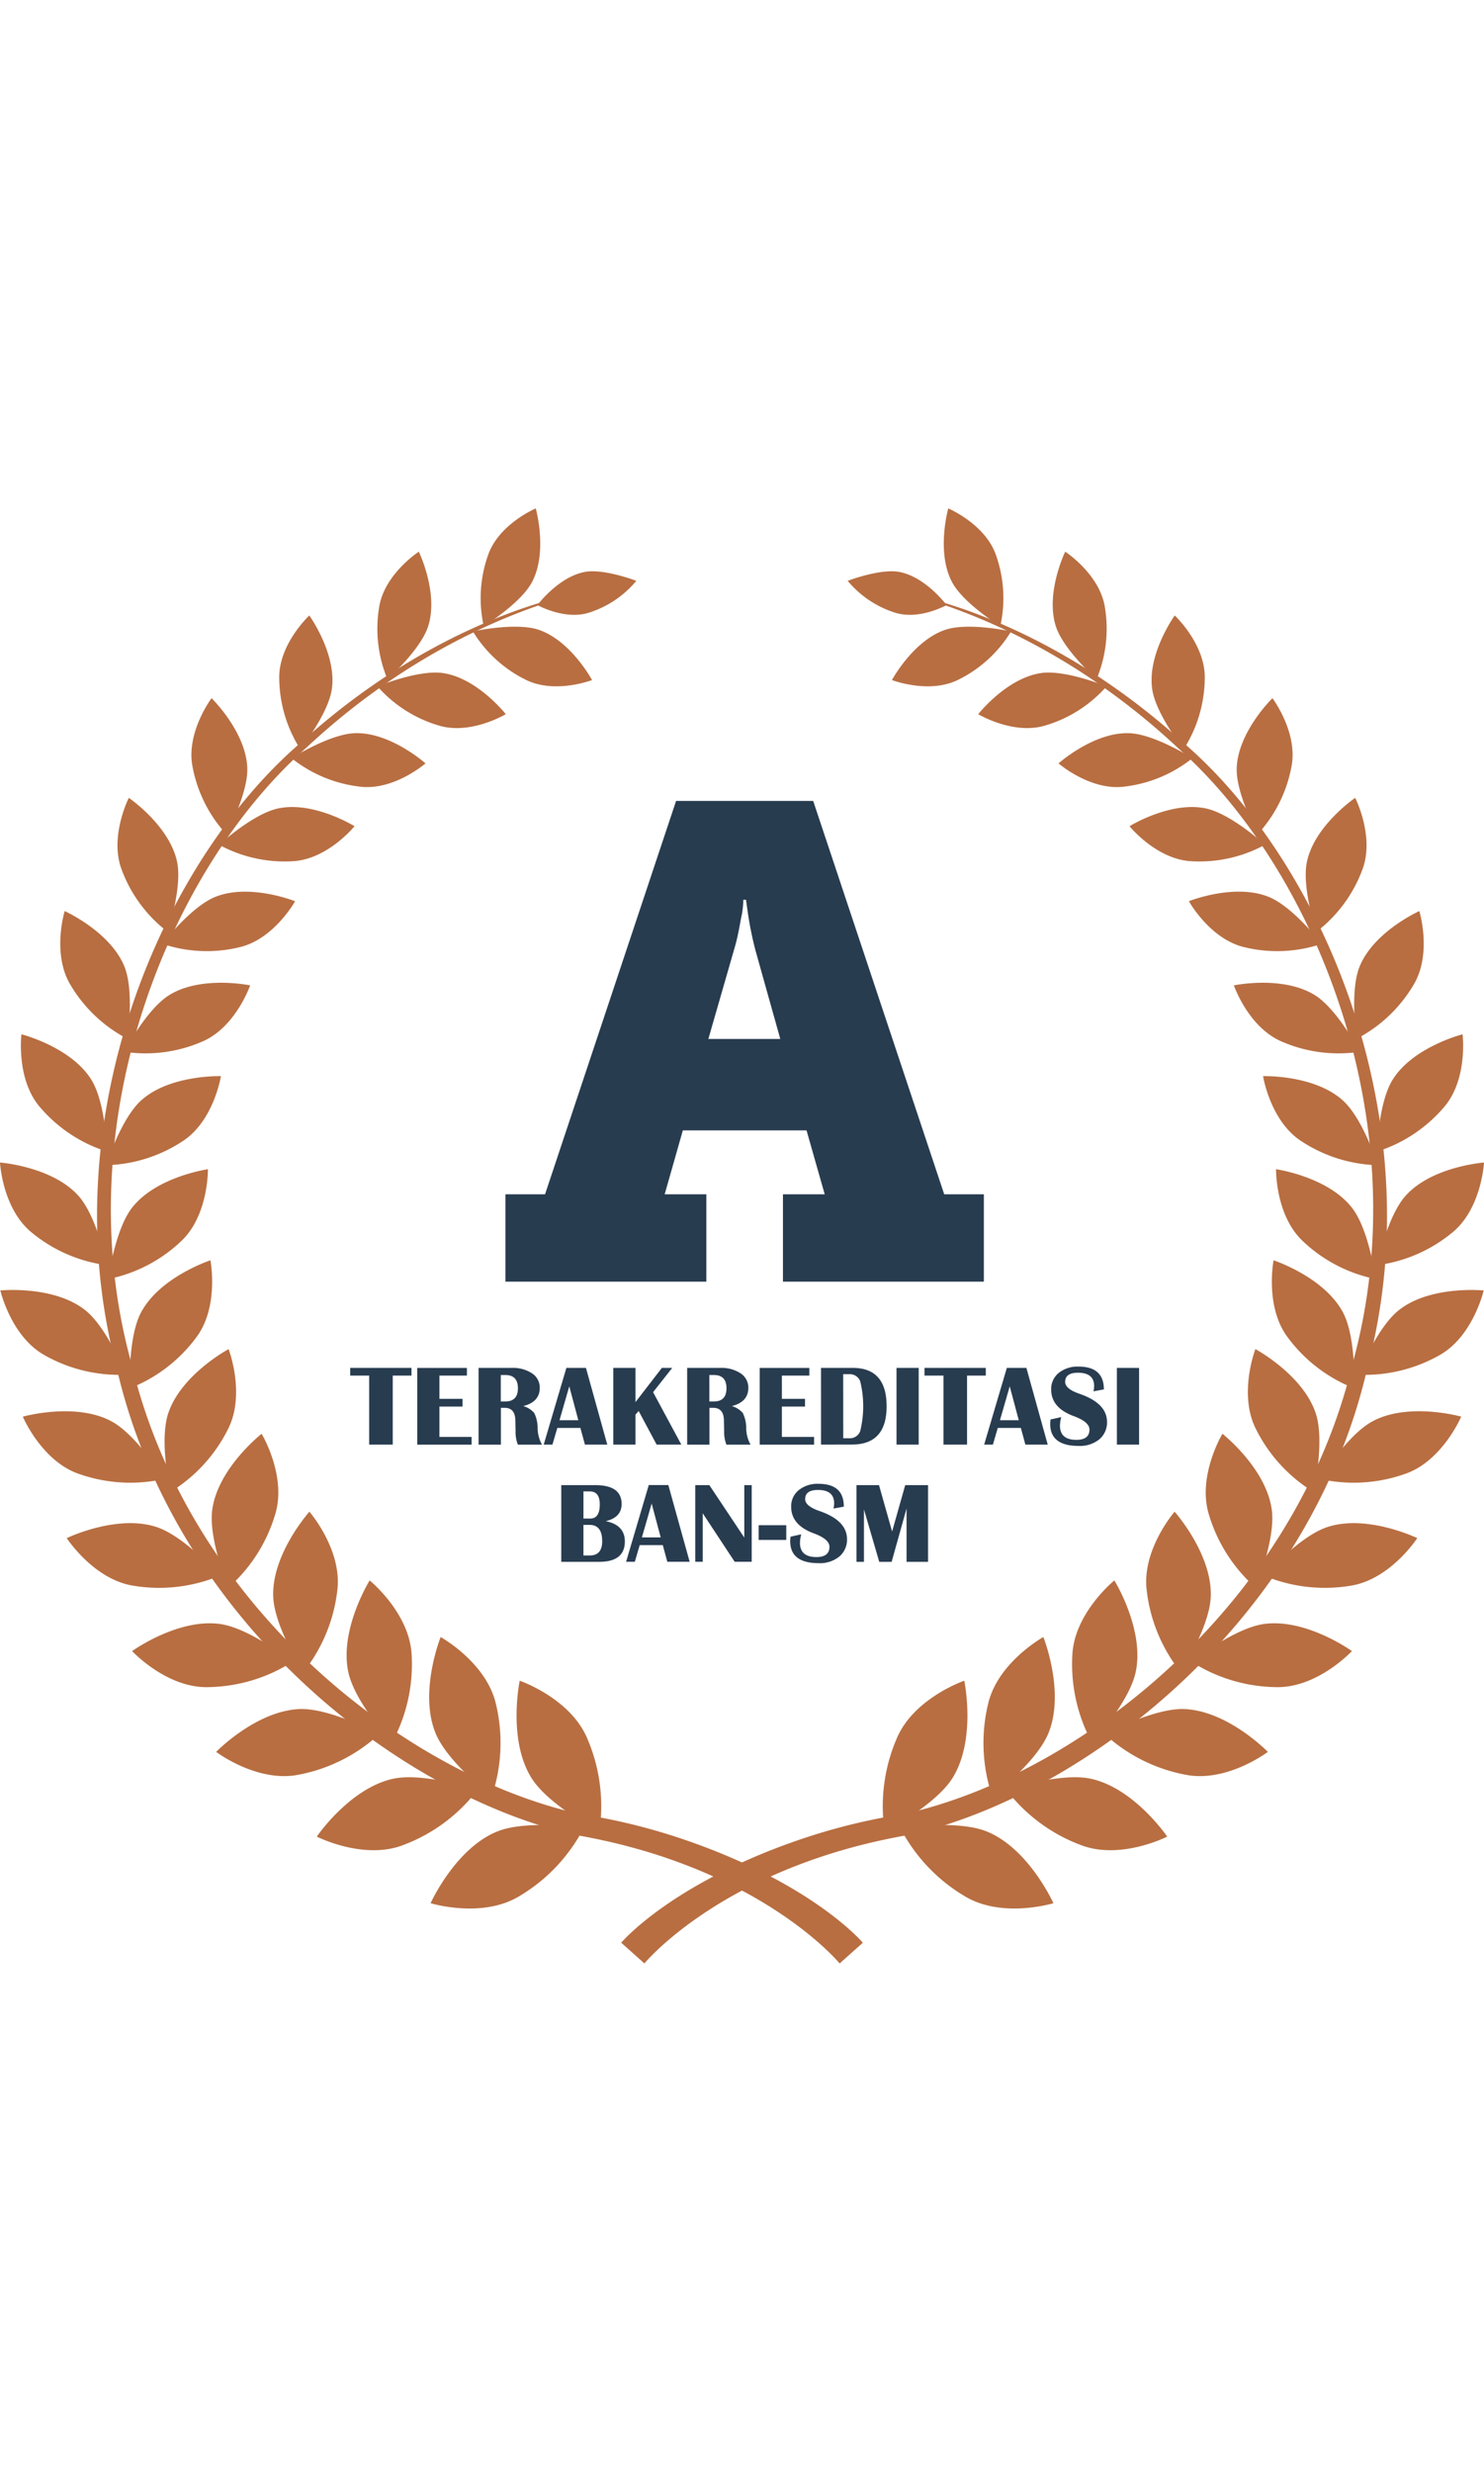<svg id="Layer_x0020_1" xmlns="http://www.w3.org/2000/svg" width="80" viewBox="0 0 135.907 133.208">
  <path id="path161" d="M155.831,97.39l-2.277-8.125a31.915,31.915,0,0,1-.678-3.323l-.183-1.294h-.247a9.22,9.22,0,0,1-.122,1.294c-.186.8-.308,1.906-.74,3.323l-2.339,8.125Zm-25.174,14.219h3.631l12-36.011h12.557l12,36.011h3.631v8h-18.4v-8H159.9l-1.664-5.848H146.908l-1.664,5.848h3.816v8h-18.4v-8Z" transform="translate(-84.372 -48.818)" fill="#283c50"/>
  <path id="path163" d="M93.094,147.573s-7.313-8.9-24.376-11.794c-16.61-3.875-36.709-20.092-41.864-42.857-5.973-22.55,4.079-46.127,16.929-57.147C56.546,24.2,68.508,22.4,68.266,22.245c.289.345-11.572,2.408-24.01,14.03C31.712,47.362,22.166,70.63,28.22,92.578c5.261,22.165,24.938,37.689,41.009,41.3a55.844,55.844,0,0,1,10.291,2.587c11.341,4.022,15.7,9.213,15.7,9.213l-2.128,1.9Z" transform="translate(-16.2 -14.365)" fill="#b86e41"/>
  <path id="path165" d="M162.718,147.573s7.314-8.9,24.377-11.794c16.61-3.875,36.709-20.092,41.864-42.857,5.973-22.55-4.079-46.127-16.928-57.147C199.267,24.2,187.3,22.4,187.548,22.245c-.288.345,11.572,2.408,24.009,14.03,12.544,11.086,22.092,34.355,16.035,56.3-5.259,22.165-24.937,37.689-41.009,41.3a55.855,55.855,0,0,0-10.29,2.587c-11.342,4.022-15.7,9.213-15.7,9.213l2.127,1.9Z" transform="translate(-103.702 -14.365)" fill="#b86e41"/>
  <path id="path167" d="M133.835,302.966s4.652,1.6,6.194,5.31a15.648,15.648,0,0,1,1.095,8.519s-4.661-2.424-6.222-4.937C132.71,308.33,133.835,302.966,133.835,302.966Z" transform="translate(-86.238 -195.642)" fill="#b86e41"/>
  <path id="path169" d="M111.32,347.414s4.7,1.443,8.134-.649a15.634,15.634,0,0,0,5.895-6.244s-5.2-.783-7.936.331c-3.848,1.565-6.093,6.563-6.093,6.563Z" transform="translate(-71.886 -219.72)" fill="#b86e41"/>
  <path id="path171" d="M112.008,291.682s4.219,2.336,5.075,6.18a15.325,15.325,0,0,1-.394,8.407s-4.087-3.131-5.164-5.823C110.011,296.665,112.008,291.682,112.008,291.682Z" transform="translate(-71.652 -188.355)" fill="#b86e41"/>
  <path id="path173" d="M81.895,333.35s4.3,2.2,7.964.757a15.324,15.324,0,0,0,6.751-5.022s-4.88-1.64-7.716-1.031c-3.98.856-7,5.3-7,5.3Z" transform="translate(-52.884 -211.755)" fill="#b86e41"/>
  <path id="path175" d="M91.718,277.045s3.67,2.973,3.846,6.826a15.025,15.025,0,0,1-1.812,8.048s-3.411-3.717-3.992-6.5c-.821-3.9,1.959-8.374,1.959-8.374Z" transform="translate(-57.865 -178.902)" fill="#b86e41"/>
  <path id="path177" d="M55.88,314.214s3.77,2.849,7.555,2.087a15.034,15.034,0,0,0,7.372-3.7s-4.433-2.414-7.272-2.309c-3.986.149-7.655,3.92-7.655,3.92Z" transform="translate(-36.084 -200.372)" fill="#b86e41"/>
  <path id="path179" d="M73.942,259.285s3.038,3.493,2.55,7.243a14.7,14.7,0,0,1-3.114,7.458s-2.66-4.168-2.751-6.952c-.125-3.908,3.315-7.75,3.315-7.75Z" transform="translate(-45.606 -167.434)" fill="#b86e41"/>
  <path id="path181" d="M34.152,290.667s3.154,3.39,6.937,3.3a14.693,14.693,0,0,0,7.742-2.316s-3.865-3.083-6.623-3.464c-3.875-.536-8.056,2.481-8.056,2.481Z" transform="translate(-22.053 -186.055)" fill="#b86e41"/>
  <path id="path183" d="M59.3,239.149s2.34,3.889,1.228,7.424a14.415,14.415,0,0,1-4.276,6.668s-1.857-4.473-1.468-7.177c.54-3.793,4.515-6.915,4.515-6.915Z" transform="translate(-35.34 -154.432)" fill="#b86e41"/>
  <path id="path185" d="M17.254,263.616s2.469,3.808,6.133,4.363a14.417,14.417,0,0,0,7.868-.917s-3.207-3.634-5.8-4.47c-3.648-1.177-8.2,1.024-8.2,1.024Z" transform="translate(-11.142 -169.346)" fill="#b86e41"/>
  <path id="path187" d="M48.415,217.263s1.594,4.151-.08,7.374a14.128,14.128,0,0,1-5.259,5.709s-1.031-4.634-.2-7.177c1.171-3.568,5.538-5.906,5.538-5.906Z" transform="translate(-27.478 -140.298)" fill="#b86e41"/>
  <path id="path189" d="M5.9,233.815s1.732,4.1,5.173,5.255a14.14,14.14,0,0,0,7.751.455s-2.475-4.052-4.839-5.3c-3.323-1.755-8.086-.407-8.086-.407Z" transform="translate(-3.811 -150.667)" fill="#b86e41"/>
  <path id="path191" d="M40.926,194.323s.833,4.279-1.328,7.1a13.859,13.859,0,0,1-6.051,4.616s-.206-4.649,1.033-6.96c1.734-3.247,6.346-4.759,6.346-4.759Z" transform="translate(-21.655 -125.485)" fill="#b86e41"/>
  <path id="path193" d="M.089,202.033s.976,4.248,4.1,5.954a13.869,13.869,0,0,0,7.4,1.757s-1.7-4.332-3.769-5.941c-2.909-2.261-7.735-1.77-7.735-1.77Z" transform="translate(-0.057 -130.435)" fill="#b86e41"/>
  <path id="path195" d="M37.127,170.775s.075,4.27-2.495,6.631a13.562,13.562,0,0,1-6.623,3.423s.594-4.52,2.181-6.541c2.229-2.839,6.936-3.512,6.936-3.512Z" transform="translate(-18.087 -110.279)" fill="#b86e41"/>
  <path id="path197" d="M0,169.048s.217,4.267,2.946,6.444a13.574,13.574,0,0,0,6.842,2.956s-.9-4.47-2.623-6.376C4.743,169.4,0,169.048,0,169.048Z" transform="translate(0 -109.163)" fill="#b86e41"/>
  <path id="path199" d="M37.956,146.719s-.652,4.134-3.536,5.975a13.291,13.291,0,0,1-6.973,2.177s1.34-4.261,3.218-5.941c2.63-2.361,7.291-2.21,7.291-2.21Z" transform="translate(-17.724 -94.743)" fill="#b86e41"/>
  <path id="path201" d="M5.448,135.91s-.517,4.154,1.742,6.72a13.33,13.33,0,0,0,6.1,4.019s-.112-4.469-1.451-6.6C9.965,137.054,5.448,135.91,5.448,135.91Z" transform="translate(-3.485 -87.765)" fill="#b86e41"/>
  <path id="path203" d="M43.645,122.827s-1.333,3.879-4.429,5.164a13.021,13.021,0,0,1-7.1.914s2.02-3.884,4.118-5.186C39.173,121.891,43.645,122.827,43.645,122.827Z" transform="translate(-20.738 -79.161)" fill="#b86e41"/>
  <path id="path205" d="M15.984,104.053s-1.2,3.922.545,6.782a13.046,13.046,0,0,0,5.2,4.917s.654-4.33-.274-6.617c-1.306-3.21-5.474-5.082-5.474-5.082Z" transform="translate(-10.061 -67.192)" fill="#b86e41"/>
  <path id="path207" d="M54.126,99.915s-1.945,3.517-5.152,4.229a12.743,12.743,0,0,1-7.007-.326s2.609-3.4,4.854-4.3c3.15-1.265,7.3.4,7.3.4Z" transform="translate(-27.1 -63.955)" fill="#b86e41"/>
  <path id="path209" d="M31.411,74.805s-1.828,3.581-.632,6.638a12.774,12.774,0,0,0,4.189,5.631s1.367-4.069.858-6.433C35.113,77.322,31.411,74.805,31.411,74.805Z" transform="translate(-19.613 -48.306)" fill="#b86e41"/>
  <path id="path211" d="M69.045,78.93s-2.477,3.063-5.695,3.207a12.519,12.519,0,0,1-6.708-1.508s3.1-2.842,5.418-3.329c3.258-.684,6.984,1.63,6.984,1.63Z" transform="translate(-36.577 -49.835)" fill="#b86e41"/>
  <path id="path213" d="M51.33,49.046s-2.373,3.145-1.738,6.3a12.546,12.546,0,0,0,3.084,6.148S54.688,57.8,54.6,55.431C54.478,52.105,51.33,49.046,51.33,49.046Z" transform="translate(-31.954 -31.672)" fill="#b86e41"/>
  <path id="path215" d="M87.644,60.857s-2.916,2.534-6.045,2.124a12.265,12.265,0,0,1-6.219-2.6s3.476-2.215,5.8-2.29C84.438,57.987,87.644,60.857,87.644,60.857Z" transform="translate(-48.677 -37.513)" fill="#b86e41"/>
  <path id="path217" d="M74.94,27.672s-2.83,2.631-2.752,5.784a12.27,12.27,0,0,0,1.929,6.458s2.572-3.224,2.89-5.523c.447-3.231-2.066-6.719-2.066-6.719Z" transform="translate(-46.614 -17.87)" fill="#b86e41"/>
  <path id="path219" d="M109.335,46.235s-3.245,1.95-6.192,1.022a12.025,12.025,0,0,1-5.562-3.564s3.734-1.545,5.986-1.222C106.73,42.922,109.335,46.235,109.335,46.235Z" transform="translate(-63.013 -27.397)" fill="#b86e41"/>
  <path id="path221" d="M101.381,11.179s-3.176,2.058-3.639,5.114a12.037,12.037,0,0,0,.764,6.561s3.031-2.674,3.727-4.838C103.215,14.973,101.381,11.179,101.381,11.179Z" transform="translate(-63.024 -7.219)" fill="#b86e41"/>
  <path id="path223" d="M133.17,35.452s-3.464,1.33-6.151-.067A11.756,11.756,0,0,1,122.259,31s3.863-.856,5.986-.163C131.216,31.812,133.17,35.452,133.17,35.452Z" transform="translate(-78.949 -19.737)" fill="#b86e41"/>
  <path id="path225" d="M129.318,0s-3.418,1.445-4.382,4.317a11.792,11.792,0,0,0-.382,6.46s3.382-2.063,4.422-4.035c1.465-2.768.342-6.742.342-6.742Z" transform="translate(-80.253)" fill="#b86e41"/>
  <path id="path227" d="M138.929,19.34s2.558,1.444,4.825.665a9.3,9.3,0,0,0,4.236-2.883S145.064,16,143.323,16.3c-2.442.419-4.393,3.043-4.393,3.043Z" transform="translate(-89.714 -10.492)" fill="#b86e41"/>
  <path id="path229" d="M235.678,302.966s-4.653,1.6-6.194,5.31a15.644,15.644,0,0,0-1.094,8.519s4.661-2.424,6.222-4.937C236.8,308.33,235.678,302.966,235.678,302.966Z" transform="translate(-147.368 -195.642)" fill="#b86e41"/>
  <path id="path231" d="M246.759,347.414s-4.7,1.443-8.136-.649a15.659,15.659,0,0,1-5.894-6.244s5.2-.783,7.935.331c3.848,1.565,6.095,6.563,6.095,6.563Z" transform="translate(-150.285 -219.72)" fill="#b86e41"/>
  <path id="path233" d="M259.768,291.682s-4.221,2.336-5.075,6.18a15.3,15.3,0,0,0,.394,8.407s4.085-3.131,5.162-5.823c1.515-3.78-.481-8.764-.481-8.764Z" transform="translate(-164.216 -188.355)" fill="#b86e41"/>
  <path id="path235" d="M274.933,333.35s-4.3,2.2-7.961.757a15.326,15.326,0,0,1-6.754-5.022s4.88-1.64,7.716-1.031c3.98.856,7,5.3,7,5.3Z" transform="translate(-168.037 -211.755)" fill="#b86e41"/>
  <path id="path237" d="M281.051,277.045s-3.672,2.973-3.846,6.826a15.019,15.019,0,0,0,1.81,8.048s3.411-3.717,3.992-6.5c.821-3.9-1.957-8.374-1.957-8.374Z" transform="translate(-178.996 -178.902)" fill="#b86e41"/>
  <path id="path239" d="M300.564,314.214s-3.772,2.849-7.555,2.087a15.023,15.023,0,0,1-7.371-3.7s4.433-2.414,7.271-2.309c3.988.149,7.655,3.92,7.655,3.92Z" transform="translate(-184.452 -200.372)" fill="#b86e41"/>
  <path id="path241" d="M298.919,259.285s-3.04,3.493-2.55,7.243a14.69,14.69,0,0,0,3.114,7.458s2.658-4.168,2.749-6.952C302.357,263.127,298.919,259.285,298.919,259.285Z" transform="translate(-191.347 -167.434)" fill="#b86e41"/>
  <path id="path243" d="M322.743,290.667s-3.155,3.39-6.937,3.3a14.7,14.7,0,0,1-7.743-2.316s3.867-3.083,6.623-3.464c3.875-.536,8.058,2.481,8.058,2.481Z" transform="translate(-198.932 -186.055)" fill="#b86e41"/>
  <path id="path245" d="M313.243,239.149s-2.34,3.889-1.23,7.424a14.419,14.419,0,0,0,4.276,6.668s1.857-4.473,1.468-7.177C317.217,242.271,313.243,239.149,313.243,239.149Z" transform="translate(-201.291 -154.432)" fill="#b86e41"/>
  <path id="path247" d="M340.872,263.616s-2.468,3.808-6.133,4.363a14.422,14.422,0,0,1-7.869-.917s3.208-3.634,5.8-4.47c3.649-1.177,8.2,1.024,8.2,1.024Z" transform="translate(-211.078 -169.346)" fill="#b86e41"/>
  <path id="path249" d="M323.3,217.263s-1.6,4.151.078,7.374a14.128,14.128,0,0,0,5.259,5.709s1.032-4.634.2-7.177c-1.171-3.568-5.537-5.906-5.537-5.906Z" transform="translate(-208.33 -140.298)" fill="#b86e41"/>
  <path id="path251" d="M354.192,233.815s-1.734,4.1-5.175,5.255a14.134,14.134,0,0,1-7.75.455s2.474-4.052,4.837-5.3C349.427,232.467,354.192,233.815,354.192,233.815Z" transform="translate(-220.374 -150.667)" fill="#b86e41"/>
  <path id="path253" d="M328.963,194.323s-.833,4.279,1.33,7.1a13.859,13.859,0,0,0,6.049,4.616s.206-4.649-1.031-6.96c-1.736-3.247-6.348-4.759-6.348-4.759Z" transform="translate(-212.327 -125.485)" fill="#b86e41"/>
  <path id="path255" d="M362.594,202.033s-.977,4.248-4.1,5.954a13.869,13.869,0,0,1-7.4,1.757s1.7-4.332,3.771-5.941c2.907-2.261,7.737-1.77,7.737-1.77Z" transform="translate(-226.716 -130.435)" fill="#b86e41"/>
  <path id="path257" d="M329.9,170.775s-.075,4.27,2.5,6.631a13.555,13.555,0,0,0,6.621,3.423s-.59-4.52-2.181-6.541c-2.229-2.839-6.935-3.512-6.935-3.512Z" transform="translate(-213.037 -110.279)" fill="#b86e41"/>
  <path id="path259" d="M365.807,169.048s-.218,4.267-2.944,6.444a13.583,13.583,0,0,1-6.845,2.956s.9-4.47,2.625-6.376c2.422-2.677,7.164-3.024,7.164-3.024Z" transform="translate(-229.9 -109.163)" fill="#b86e41"/>
  <path id="path261" d="M326.536,146.719s.652,4.134,3.536,5.975a13.3,13.3,0,0,0,6.973,2.177s-1.34-4.261-3.219-5.941c-2.629-2.361-7.29-2.21-7.29-2.21Z" transform="translate(-210.861 -94.743)" fill="#b86e41"/>
  <path id="path263" d="M363.81,135.91s.515,4.154-1.745,6.72a13.324,13.324,0,0,1-6.1,4.019s.111-4.469,1.45-6.6C359.291,137.054,363.81,135.91,363.81,135.91Z" transform="translate(-229.864 -87.765)" fill="#b86e41"/>
  <path id="path265" d="M318.987,122.827s1.335,3.879,4.429,5.164a13.021,13.021,0,0,0,7.1.914s-2.021-3.884-4.116-5.186c-2.942-1.828-7.414-.892-7.414-.892Z" transform="translate(-205.987 -79.161)" fill="#b86e41"/>
  <path id="path267" d="M356.046,104.053s1.2,3.922-.544,6.782a13.052,13.052,0,0,1-5.2,4.917s-.654-4.33.275-6.617c1.3-3.21,5.473-5.082,5.473-5.082Z" transform="translate(-226.062 -67.192)" fill="#b86e41"/>
  <path id="path269" d="M307.358,99.915s1.946,3.517,5.152,4.229a12.743,12.743,0,0,0,7.008-.326s-2.611-3.4-4.854-4.3C311.513,98.248,307.358,99.915,307.358,99.915Z" transform="translate(-198.477 -63.955)" fill="#b86e41"/>
  <path id="path271" d="M342.093,74.805s1.83,3.581.634,6.638a12.782,12.782,0,0,1-4.189,5.631s-1.368-4.069-.861-6.433c.713-3.32,4.415-5.837,4.415-5.837Z" transform="translate(-217.983 -48.306)" fill="#b86e41"/>
  <path id="path273" d="M292,78.93s2.48,3.063,5.695,3.207a12.517,12.517,0,0,0,6.709-1.508s-3.1-2.842-5.419-3.329c-3.256-.684-6.984,1.63-6.984,1.63Z" transform="translate(-188.557 -49.835)" fill="#b86e41"/>
  <path id="path275" d="M322.989,49.046s2.373,3.145,1.737,6.3a12.54,12.54,0,0,1-3.083,6.148s-2.013-3.694-1.925-6.062C319.841,52.105,322.989,49.046,322.989,49.046Z" transform="translate(-206.457 -31.672)" fill="#b86e41"/>
  <path id="path277" d="M273.657,60.857s2.916,2.534,6.044,2.124a12.255,12.255,0,0,0,6.218-2.6s-3.475-2.215-5.8-2.29C276.861,57.987,273.657,60.857,273.657,60.857Z" transform="translate(-176.715 -37.513)" fill="#b86e41"/>
  <path id="path279" d="M299.83,27.672s2.829,2.631,2.751,5.784a12.27,12.27,0,0,1-1.929,6.458s-2.571-3.224-2.888-5.523C297.314,31.161,299.83,27.672,299.83,27.672Z" transform="translate(-192.247 -17.87)" fill="#b86e41"/>
  <path id="path281" d="M252.887,46.235s3.245,1.95,6.192,1.022a12.025,12.025,0,0,0,5.562-3.564s-3.731-1.545-5.985-1.222C255.494,42.922,252.887,46.235,252.887,46.235Z" transform="translate(-163.303 -27.397)" fill="#b86e41"/>
  <path id="path283" d="M273.292,11.179s3.176,2.058,3.64,5.114a12.014,12.014,0,0,1-.766,6.561s-3.029-2.674-3.727-4.838c-.982-3.042.853-6.836.853-6.836Z" transform="translate(-175.741 -7.219)" fill="#b86e41"/>
  <path id="path285" d="M230.592,35.452s3.464,1.33,6.151-.067A11.756,11.756,0,0,0,241.5,31s-3.862-.856-5.983-.163c-2.974.976-4.927,4.616-4.927,4.616Z" transform="translate(-148.905 -19.737)" fill="#b86e41"/>
  <path id="path287" d="M244.4,0s3.42,1.445,4.384,4.317a11.8,11.8,0,0,1,.381,6.46s-3.38-2.063-4.422-4.035C243.278,3.974,244.4,0,244.4,0Z" transform="translate(-157.556)" fill="#b86e41"/>
  <path id="path289" d="M228.207,19.34s-2.557,1.444-4.825.665a9.288,9.288,0,0,1-4.235-2.883s2.926-1.119,4.666-.825c2.442.419,4.393,3.043,4.393,3.043Z" transform="translate(-141.515 -10.492)" fill="#b86e41"/>
  <path id="path291" d="M96.149,221.91v.706H94.433v6.317H92.274v-6.317H90.537v-.706Zm5.075,0v.706H98.708v2.127h2.117v.706H98.708v2.78h2.948v.706h-4.98v-7.023h4.549Zm1.07,7.023V221.91h3.015a3.2,3.2,0,0,1,1.881.5,1.552,1.552,0,0,1,.706,1.334c0,.851-.5,1.407-1.512,1.663a2.072,2.072,0,0,1,1.006.632,3.132,3.132,0,0,1,.311,1.335,3.2,3.2,0,0,0,.4,1.562h-2.209a3.08,3.08,0,0,1-.21-1.218l-.01-.416-.01-.523q0-1.213-.977-1.213h-.349v3.37H102.3Zm2.032-3.949h.411q1.158,0,1.158-1.211t-1.158-1.211h-.411Zm7.8-3.074,1.953,7.023h-2.046l-.416-1.527h-2.113l-.447,1.527h-.8l2.077-7.023h1.788Zm-2.422,4.791h1.723l-.828-3.1-.895,3.1Zm10.324-4.791-1.753,2.223,2.587,4.8H118.6l-1.644-3.073-.293.328v2.744h-2.032V221.91h2.032v3.132l2.417-3.132Zm1.367,7.023V221.91h3.015a3.2,3.2,0,0,1,1.881.5,1.552,1.552,0,0,1,.706,1.334c0,.851-.5,1.407-1.512,1.663a2.072,2.072,0,0,1,1.006.632,3.131,3.131,0,0,1,.311,1.335,3.2,3.2,0,0,0,.4,1.562h-2.209a3.08,3.08,0,0,1-.21-1.218l-.01-.416-.01-.523q0-1.213-.977-1.213h-.349v3.37H121.4Zm2.032-3.949h.411q1.158,0,1.158-1.211t-1.158-1.211h-.411Zm9.159-3.074v.706h-2.516v2.127h2.117v.706h-2.117v2.78h2.948v.706h-4.98v-7.023h4.549Zm1.07,7.023V221.91h2.906q3.1,0,3.1,3.518t-3.208,3.5Zm2.032-.579h.535a1.02,1.02,0,0,0,1.014-.635,9.549,9.549,0,0,0,0-4.6,1.018,1.018,0,0,0-1.018-.633h-.535Zm6.911-6.444v7.023h-2.032V221.91Zm6.144,0v.706h-1.716v6.317h-2.159v-6.317h-1.737v-.706Zm3.72,0,1.953,7.023h-2.046l-.416-1.527h-2.113l-.447,1.527h-.8l2.077-7.023h1.788Zm-2.422,4.791h1.723l-.828-3.1-.895,3.1Zm9.512-2.82-.946.175a2.322,2.322,0,0,0,.06-.475q0-1.23-1.483-1.228-1.171,0-1.171.844,0,.631,1.309,1.084,2.524.868,2.523,2.573a2.005,2.005,0,0,1-.709,1.6,2.818,2.818,0,0,1-1.887.6q-2.606,0-2.606-2.018a3.5,3.5,0,0,1,.03-.405l.981-.216a3.159,3.159,0,0,0-.116.776q0,1.306,1.5,1.306,1.2,0,1.2-.94,0-.7-1.434-1.23-2.071-.76-2.072-2.432a1.888,1.888,0,0,1,.692-1.525,2.736,2.736,0,0,1,1.818-.579Q159.557,221.794,159.558,223.881Zm3.229-1.97v7.023h-2.032V221.91Z" transform="translate(-58.464 -143.224)" fill="#283c50"/>
  <path id="path293" d="M145.1,259.218V252.2h3.117q2.411,0,2.411,1.727,0,1.227-1.455,1.572,1.751.35,1.75,1.86,0,1.863-2.356,1.864H145.1Zm2.032-.579h.581q1.135,0,1.135-1.306,0-1.5-1.171-1.495h-.546v2.8Zm0-3.38h.626q.868,0,.869-1.292,0-1.193-.92-1.193h-.575Zm7.774-3.064,1.953,7.023h-2.046l-.416-1.527h-2.113l-.447,1.527h-.8l2.077-7.023h1.788Zm-2.422,4.791h1.723l-.828-3.1-.895,3.1Zm10.057-4.791v7.023h-1.558l-2.927-4.44v4.44h-.684V252.2h1.29l3.2,4.8v-4.8h.684Zm3.166,3.675v1.348H163.18V255.87Zm5.27-1.7-.946.176a2.321,2.321,0,0,0,.06-.476q0-1.23-1.483-1.228-1.171,0-1.171.844,0,.631,1.309,1.084,2.524.868,2.523,2.573a2.005,2.005,0,0,1-.709,1.6,2.818,2.818,0,0,1-1.887.6q-2.606,0-2.606-2.018a3.5,3.5,0,0,1,.03-.406l.981-.216a3.159,3.159,0,0,0-.116.776q0,1.306,1.5,1.306,1.2,0,1.2-.94,0-.7-1.434-1.23-2.071-.76-2.072-2.432a1.888,1.888,0,0,1,.692-1.525,2.736,2.736,0,0,1,1.818-.579Q170.977,252.08,170.978,254.167Zm7.715-1.97v7.023h-1.969v-4.882l-1.367,4.882h-1.135l-1.4-4.8v4.8h-.684V252.2H174.2l1.2,4.244,1.2-4.244h2.092Z" transform="translate(-93.699 -162.781)" fill="#283c50"/>
</svg>
